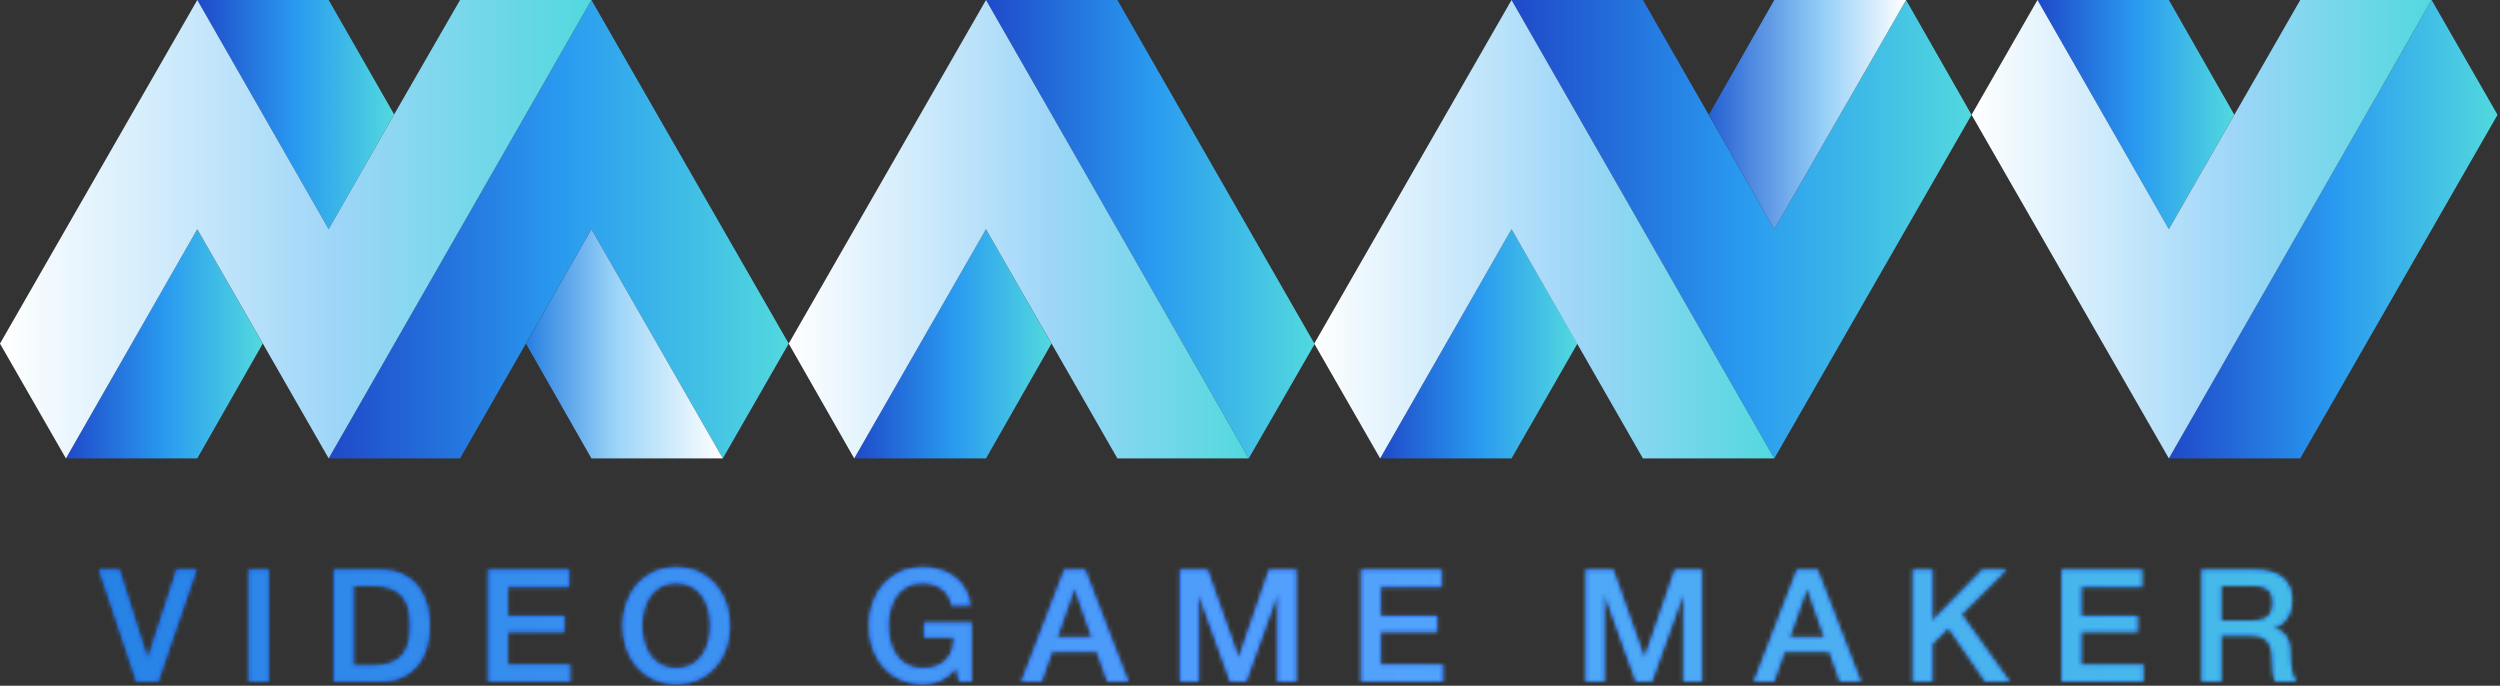 <?xml version="1.0" encoding="UTF-8"?>
<svg width="576px" height="158px" viewBox="0 0 576 158" version="1.1" xmlns="http://www.w3.org/2000/svg" xmlns:xlink="http://www.w3.org/1999/xlink">
    <rect x="0" y="0" width="576" height="158" fill="#333333" stroke="none"/>
    <!-- Generator: Sketch 52 (66869) - http://www.bohemiancoding.com/sketch -->
    <title>Group</title>
    <desc>Created with Sketch.</desc>
    <defs>
        <path d="M2.831,1.296 L7.529,1.296 L13.999,21.636 L14.071,21.636 L20.685,1.296 L25.275,1.296 L16.456,27 L11.433,27 L2.831,1.296 Z M37.358,1.296 L41.876,1.296 L41.876,27 L37.358,27 L37.358,1.296 Z M56.922,1.296 L67.62,1.296 C69.596,1.296 71.307,1.632 72.752,2.304 C74.198,2.976 75.378,3.894 76.294,5.058 C77.21,6.222 77.89,7.584 78.336,9.144 C78.782,10.704 79.005,12.372 79.005,14.148 C79.005,15.924 78.782,17.592 78.336,19.152 C77.89,20.712 77.21,22.074 76.294,23.238 C75.378,24.402 74.198,25.32 72.752,25.992 C71.307,26.664 69.596,27 67.62,27 L56.922,27 L56.922,1.296 Z M61.44,23.328 L65.885,23.328 C67.644,23.328 69.084,23.094 70.204,22.626 C71.325,22.158 72.204,21.51 72.843,20.682 C73.481,19.854 73.915,18.882 74.144,17.766 C74.373,16.65 74.487,15.444 74.487,14.148 C74.487,12.852 74.373,11.646 74.144,10.53 C73.915,9.414 73.481,8.442 72.843,7.614 C72.204,6.786 71.325,6.138 70.204,5.67 C69.084,5.202 67.644,4.968 65.885,4.968 L61.44,4.968 L61.44,23.328 Z M92.533,1.296 L111.11,1.296 L111.11,5.184 L97.051,5.184 L97.051,11.916 L110.062,11.916 L110.062,15.588 L97.051,15.588 L97.051,23.112 L111.363,23.112 L111.363,27 L92.533,27 L92.533,1.296 Z M135.806,4.356 C134.433,4.356 133.246,4.632 132.247,5.184 C131.247,5.736 130.434,6.474 129.807,7.398 C129.181,8.322 128.717,9.372 128.416,10.548 C128.114,11.724 127.964,12.924 127.964,14.148 C127.964,15.372 128.114,16.572 128.416,17.748 C128.717,18.924 129.181,19.974 129.807,20.898 C130.434,21.822 131.247,22.56 132.247,23.112 C133.246,23.664 134.433,23.94 135.806,23.94 C137.18,23.94 138.366,23.664 139.366,23.112 C140.366,22.56 141.179,21.822 141.806,20.898 C142.432,19.974 142.896,18.924 143.197,17.748 C143.499,16.572 143.649,15.372 143.649,14.148 C143.649,12.924 143.499,11.724 143.197,10.548 C142.896,9.372 142.432,8.322 141.806,7.398 C141.179,6.474 140.366,5.736 139.366,5.184 C138.366,4.632 137.18,4.356 135.806,4.356 Z M135.806,0.684 C137.734,0.684 139.463,1.044 140.993,1.764 C142.523,2.484 143.818,3.456 144.878,4.68 C145.938,5.904 146.751,7.332 147.317,8.964 C147.884,10.596 148.167,12.324 148.167,14.148 C148.167,15.996 147.884,17.736 147.317,19.368 C146.751,21 145.938,22.428 144.878,23.652 C143.818,24.876 142.523,25.842 140.993,26.55 C139.463,27.258 137.734,27.612 135.806,27.612 C133.879,27.612 132.15,27.258 130.62,26.55 C129.09,25.842 127.795,24.876 126.735,23.652 C125.675,22.428 124.862,21 124.296,19.368 C123.729,17.736 123.446,15.996 123.446,14.148 C123.446,12.324 123.729,10.596 124.296,8.964 C124.862,7.332 125.675,5.904 126.735,4.68 C127.795,3.456 129.09,2.484 130.62,1.764 C132.15,1.044 133.879,0.684 135.806,0.684 Z M203.884,27 L200.993,27 L200.306,23.976 C199.102,25.344 197.897,26.292 196.692,26.82 C195.488,27.348 194.102,27.612 192.536,27.612 C190.609,27.612 188.88,27.258 187.35,26.55 C185.82,25.842 184.525,24.876 183.465,23.652 C182.405,22.428 181.591,21 181.025,19.368 C180.459,17.736 180.176,15.996 180.176,14.148 C180.176,12.324 180.459,10.596 181.025,8.964 C181.591,7.332 182.405,5.904 183.465,4.68 C184.525,3.456 185.82,2.484 187.35,1.764 C188.88,1.044 190.609,0.684 192.536,0.684 C193.934,0.684 195.265,0.87 196.53,1.242 C197.795,1.614 198.921,2.166 199.909,2.898 C200.897,3.63 201.716,4.548 202.366,5.652 C203.017,6.756 203.427,8.028 203.595,9.468 L199.186,9.468 C199.066,8.628 198.807,7.89 198.409,7.254 C198.011,6.618 197.512,6.084 196.909,5.652 C196.307,5.22 195.632,4.896 194.885,4.68 C194.138,4.464 193.355,4.356 192.536,4.356 C191.163,4.356 189.976,4.632 188.976,5.184 C187.976,5.736 187.163,6.474 186.537,7.398 C185.91,8.322 185.446,9.372 185.145,10.548 C184.844,11.724 184.693,12.924 184.693,14.148 C184.693,15.372 184.844,16.572 185.145,17.748 C185.446,18.924 185.91,19.974 186.537,20.898 C187.163,21.822 187.976,22.56 188.976,23.112 C189.976,23.664 191.163,23.94 192.536,23.94 C193.693,23.964 194.717,23.814 195.608,23.49 C196.5,23.166 197.253,22.698 197.867,22.086 C198.481,21.474 198.945,20.724 199.258,19.836 C199.572,18.948 199.74,17.964 199.764,16.884 L192.898,16.884 L192.898,13.464 L203.884,13.464 L203.884,27 Z M225.22,1.296 L230.027,1.296 L239.965,27 L235.122,27 L232.701,20.196 L222.401,20.196 L219.979,27 L215.317,27 L225.22,1.296 Z M223.63,16.776 L231.508,16.776 L227.641,5.724 L227.533,5.724 L223.63,16.776 Z M251.868,1.296 L258.229,1.296 L265.349,21.42 L265.421,21.42 L272.36,1.296 L278.648,1.296 L278.648,27 L274.348,27 L274.348,7.164 L274.275,7.164 L267.119,27 L263.397,27 L256.241,7.164 L256.169,7.164 L256.169,27 L251.868,27 L251.868,1.296 Z M293.587,1.296 L312.163,1.296 L312.163,5.184 L298.104,5.184 L298.104,11.916 L311.115,11.916 L311.115,15.588 L298.104,15.588 L298.104,23.112 L312.416,23.112 L312.416,27 L293.587,27 L293.587,1.296 Z M345.365,1.296 L351.726,1.296 L358.846,21.42 L358.918,21.42 L365.857,1.296 L372.146,1.296 L372.146,27 L367.845,27 L367.845,7.164 L367.773,7.164 L360.617,27 L356.894,27 L349.738,7.164 L349.666,7.164 L349.666,27 L345.365,27 L345.365,1.296 Z M393.987,1.296 L398.794,1.296 L408.733,27 L403.89,27 L401.468,20.196 L391.168,20.196 L388.747,27 L384.084,27 L393.987,1.296 Z M392.397,16.776 L400.276,16.776 L396.408,5.724 L396.3,5.724 L392.397,16.776 Z M420.707,1.296 L425.225,1.296 L425.225,12.996 L436.718,1.296 L442.284,1.296 L431.983,11.556 L443.006,27 L437.368,27 L428.911,14.724 L425.225,18.36 L425.225,27 L420.707,27 L420.707,1.296 Z M454.981,1.296 L473.558,1.296 L473.558,5.184 L459.499,5.184 L459.499,11.916 L472.51,11.916 L472.51,15.588 L459.499,15.588 L459.499,23.112 L473.811,23.112 L473.811,27 L454.981,27 L454.981,1.296 Z M487.267,1.296 L499.592,1.296 C502.435,1.296 504.567,1.908 505.989,3.132 C507.41,4.356 508.121,6.06 508.121,8.244 C508.121,9.468 507.94,10.482 507.579,11.286 C507.217,12.09 506.796,12.738 506.314,13.23 C505.832,13.722 505.356,14.076 504.886,14.292 C504.416,14.508 504.073,14.652 503.856,14.724 L503.856,14.796 C504.242,14.844 504.657,14.964 505.103,15.156 C505.549,15.348 505.964,15.654 506.35,16.074 C506.735,16.494 507.055,17.04 507.308,17.712 C507.561,18.384 507.687,19.224 507.687,20.232 C507.687,21.744 507.802,23.118 508.03,24.354 C508.259,25.59 508.615,26.472 509.097,27 L504.254,27 C503.916,26.448 503.718,25.836 503.657,25.164 C503.597,24.492 503.567,23.844 503.567,23.22 C503.567,22.044 503.495,21.03 503.35,20.178 C503.206,19.326 502.941,18.618 502.555,18.054 C502.17,17.49 501.646,17.076 500.983,16.812 C500.32,16.548 499.471,16.416 498.435,16.416 L491.785,16.416 L491.785,27 L487.267,27 L487.267,1.296 Z M491.785,12.996 L499.194,12.996 C500.64,12.996 501.736,12.654 502.483,11.97 C503.23,11.286 503.603,10.26 503.603,8.892 C503.603,8.076 503.483,7.41 503.242,6.894 C503.001,6.378 502.67,5.976 502.248,5.688 C501.826,5.4 501.344,5.208 500.802,5.112 C500.26,5.016 499.7,4.968 499.122,4.968 L491.785,4.968 L491.785,12.996 Z" id="path-1"></path>
        <linearGradient x1="4.798%" y1="49.75%" x2="101.258%" y2="49.75%" id="linearGradient-3">
            <stop stop-color="#2683E5" offset="0%"></stop>
            <stop stop-color="#53A0FD" offset="51.587%"></stop>
            <stop stop-color="#41C0E5" offset="100%"></stop>
        </linearGradient>
        <linearGradient x1="-0.008%" y1="49.995%" x2="99.966%" y2="49.995%" id="linearGradient-4">
            <stop stop-color="#1F49C9" offset="0%"></stop>
            <stop stop-color="#299AF0" offset="50.33%"></stop>
            <stop stop-color="#52D9DE" offset="100%"></stop>
        </linearGradient>
        <linearGradient x1="0.066%" y1="49.967%" x2="100.012%" y2="49.967%" id="linearGradient-5">
            <stop stop-color="#1F49C9" offset="0%"></stop>
            <stop stop-color="#299AF0" offset="50.33%"></stop>
            <stop stop-color="#52D9DE" offset="100%"></stop>
        </linearGradient>
        <linearGradient x1="0.019%" y1="50.006%" x2="100.01%" y2="50.006%" id="linearGradient-6">
            <stop stop-color="#1F49C9" offset="0%"></stop>
            <stop stop-color="#299AF0" offset="50.33%"></stop>
            <stop stop-color="#52D9DE" offset="100%"></stop>
        </linearGradient>
        <linearGradient x1="-0.015%" y1="50.001%" x2="99.92%" y2="50.001%" id="linearGradient-7">
            <stop stop-color="#1F49C9" offset="0%"></stop>
            <stop stop-color="#299AF0" offset="50.33%"></stop>
            <stop stop-color="#52D9DE" offset="100%"></stop>
        </linearGradient>
        <linearGradient x1="-0.105%" y1="50.031%" x2="100.048%" y2="50.031%" id="linearGradient-8">
            <stop stop-color="#1F49C9" offset="0%"></stop>
            <stop stop-color="#299AF0" offset="50.33%"></stop>
            <stop stop-color="#52D9DE" offset="100%"></stop>
        </linearGradient>
        <linearGradient x1="-0.036%" y1="50.008%" x2="99.956%" y2="50.008%" id="linearGradient-9">
            <stop stop-color="#1F49C9" offset="0%"></stop>
            <stop stop-color="#299AF0" offset="50.33%"></stop>
            <stop stop-color="#52D9DE" offset="100%"></stop>
        </linearGradient>
        <linearGradient x1="-0.024%" y1="49.997%" x2="99.982%" y2="49.997%" id="linearGradient-10">
            <stop stop-color="#1F49C9" offset="0%"></stop>
            <stop stop-color="#299AF0" offset="50.33%"></stop>
            <stop stop-color="#52D9DE" offset="100%"></stop>
        </linearGradient>
        <linearGradient x1="-0.115%" y1="49.958%" x2="100.032%" y2="49.958%" id="linearGradient-11">
            <stop stop-color="#1F49C9" offset="0%"></stop>
            <stop stop-color="#299AF0" offset="50.33%"></stop>
            <stop stop-color="#52D9DE" offset="100%"></stop>
        </linearGradient>
        <linearGradient x1="-0.039%" y1="49.988%" x2="100.101%" y2="49.988%" id="linearGradient-12">
            <stop stop-color="#1F49C9" offset="0%"></stop>
            <stop stop-color="#299AF0" offset="50.33%"></stop>
            <stop stop-color="#52D9DE" offset="100%"></stop>
        </linearGradient>
        <linearGradient x1="0%" y1="0%" x2="100%" y2="0%" id="linearGradient-13">
            <stop stop-color="#FFFFFF" offset="0%"></stop>
            <stop stop-color="#9ED6F8" offset="56.863%"></stop>
            <stop stop-color="#52D8DE" offset="100%"></stop>
        </linearGradient>
        <linearGradient x1="100%" y1="-26.202%" x2="0%" y2="-26.202%" id="linearGradient-14">
            <stop stop-color="#FFFFFF" offset="0%"></stop>
            <stop stop-color="#97D0F7" offset="41.427%"></stop>
            <stop stop-color="#245FD3" offset="100%"></stop>
        </linearGradient>
        <linearGradient x1="100%" y1="-27.057%" x2="0%" y2="-27.057%" id="linearGradient-15">
            <stop stop-color="#FFFFFF" offset="0%"></stop>
            <stop stop-color="#9ED6F8" offset="53.092%"></stop>
            <stop stop-color="#287FE1" offset="100%"></stop>
        </linearGradient>
    </defs>
    <g id="Logo" stroke="none" stroke-width="1" fill="none" fill-rule="evenodd">
        <g id="Logo-Vector-Copy" transform="translate(-63, -38)">
            <g id="Group" transform="translate(63, 38)">
                <g id="Group-12" transform="translate(20, 130)">
                    <g id="Group-8">
                        <mask id="mask-2" fill="white">
                            <use xlink:href="#path-1"></use>
                        </mask>
                        <use id="VIDEO-GAME-MAKER" fill="#1F4FCF" xlink:href="#path-1"></use>
                        <polygon id="Rectangle" fill="url(#linearGradient-3)" mask="url(#mask-2)" points="-21.082 -12 533.082 -12 533.082 39 -21.082 39"></polygon>
                    </g>
                </g>
                <g id="LOGO_3D_B">
                    <g id="MANU_3D_B">
                        <path d="M287.715,105.618 L257.444,105.618 L287.715,105.618 M257.444,0 L227.174,0 L287.715,105.618 L302.898,79.261 L257.444,0" id="Shape" fill="url(#linearGradient-4)" fill-rule="nonzero"></path>
                        <polyline id="Path" fill="url(#linearGradient-5)" points="227.174 52.809 196.808 105.618 227.174 105.618 242.262 79.166 227.174 52.809"></polyline>
                        <polyline id="Path" fill="url(#linearGradient-6)" points="439.164 0 408.799 52.809 378.528 0 348.257 0 408.799 105.618 454.252 26.452 439.164 0"></polyline>
                        <polyline id="Path" fill="url(#linearGradient-7)" points="348.257 52.809 317.986 105.618 348.257 105.618 363.44 79.166 348.257 52.809"></polyline>
                        <polyline id="Path" fill="url(#linearGradient-8)" points="499.706 0 469.435 0 499.706 52.809 514.794 26.452 499.706 0"></polyline>
                        <polyline id="Path" fill="url(#linearGradient-9)" points="560.248 0 499.706 105.618 529.977 105.618 575.431 26.452 560.248 0"></polyline>
                        <polyline id="Path" fill="url(#linearGradient-10)" points="136.266 0 75.725 105.618 105.995 105.618 136.266 52.809 166.537 105.618 181.72 79.166 136.266 0"></polyline>
                        <polyline id="Path" fill="url(#linearGradient-11)" points="45.454 52.809 15.183 105.618 45.454 105.618 60.542 79.166 45.454 52.809"></polyline>
                        <polyline id="Path" fill="url(#linearGradient-12)" points="75.725 0 45.454 0 75.725 52.809 90.813 26.357 75.725 0"></polyline>
                        <g id="SVGID_10_-link" transform="translate(181.245, 0)" fill="url(#linearGradient-13)">
                            <polyline id="SVGID_10_" points="45.928 0 0.474 79.166 15.562 105.618 45.928 52.809 76.199 105.618 106.47 105.618 45.928 0"></polyline>
                        </g>
                        <g id="SVGID_12_-link" transform="translate(302.708, 0)" fill="url(#linearGradient-13)">
                            <polyline id="SVGID_12_" points="45.549 0 0.095 79.166 15.278 105.618 45.549 52.809 75.819 105.618 106.09 105.618 45.549 0"></polyline>
                        </g>
                        <g id="SVGID_14_-link" transform="translate(392.857, 0)" fill="url(#linearGradient-14)">
                            <polygon id="SVGID_14_" points="15.942 0 0.854 26.452 15.942 52.809 46.308 0"></polygon>
                        </g>
                        <g id="SVGID_16_-link" fill="url(#linearGradient-13)">
                            <polyline id="SVGID_16_" points="45.454 0 0 79.166 15.183 105.618 45.454 52.809 75.725 105.618 136.266 0 105.995 0 90.813 26.357 90.813 26.357 75.725 52.809 45.454 0"></polyline>
                        </g>
                        <g id="SVGID_18_-link" transform="translate(120.514, 52.523)" fill="url(#linearGradient-15)">
                            <polyline id="SVGID_18_" points="15.752 0.286 0.664 26.643 15.752 53.095 46.023 53.095 15.752 0.286"></polyline>
                        </g>
                        <g id="SVGID_20_-link" transform="translate(453.588, 0)" fill="url(#linearGradient-13)">
                            <polyline id="SVGID_20_" points="106.66 0 76.389 0 61.206 26.452 61.206 26.452 46.118 52.809 15.847 0 0.664 26.452 46.118 105.618 106.66 0"></polyline>
                        </g>
                    </g>
                </g>
            </g>
        </g>
    </g>
</svg>
